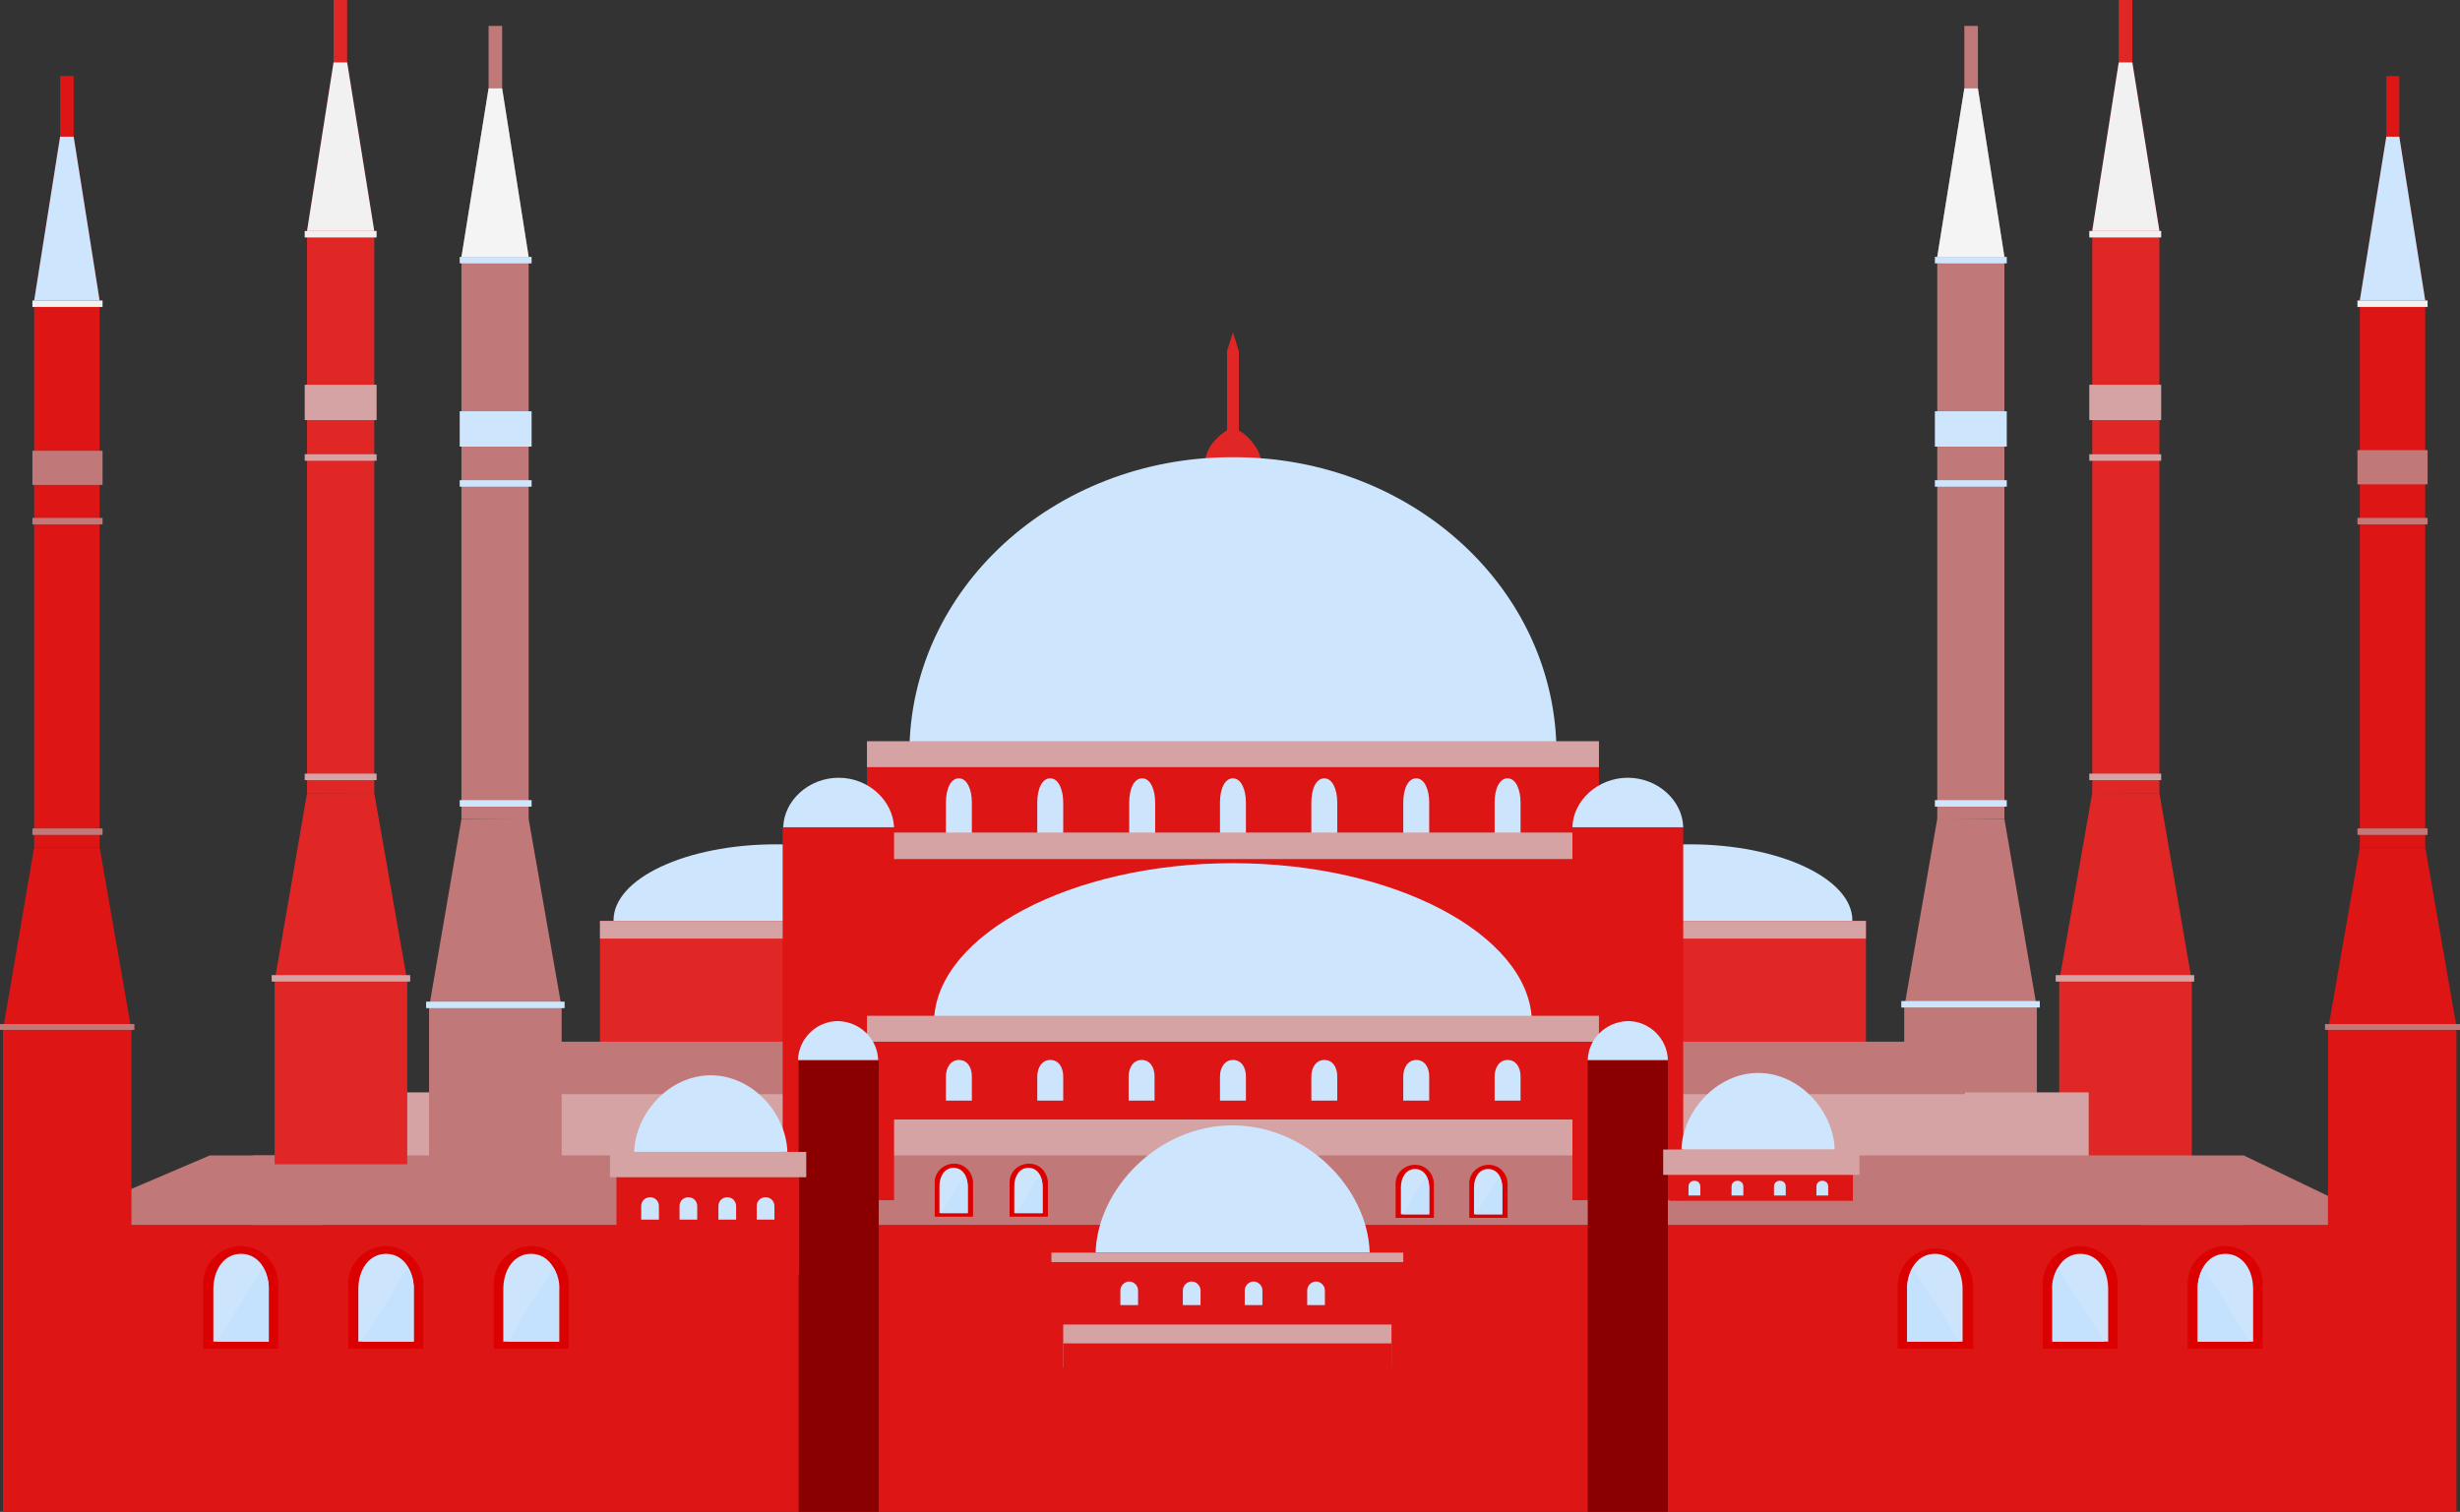 <?xml version="1.0" encoding="utf-8"?>
<!-- Generator: Adobe Illustrator 20.1.0, SVG Export Plug-In . SVG Version: 6.00 Build 0)  -->
<!DOCTYPE svg PUBLIC "-//W3C//DTD SVG 1.1//EN" "http://www.w3.org/Graphics/SVG/1.1/DTD/svg11.dtd">
<svg version="1.1" id="Layer_1" xmlns="http://www.w3.org/2000/svg" xmlns:xlink="http://www.w3.org/1999/xlink" x="0px" y="0px"
	 viewBox="0 0 417.4 256.6" style="enable-background:new 0 0 417.4 256.6;" xml:space="preserve">
<rect x="0" y="0" width="417.4" height="256.6" fill="#333333" stroke="none"/>
<style type="text/css">
	.st0{fill:#CDE6FD;}
	.st1{fill:#E02726;}
	.st2{fill:#D5A3A3;}
	.st3{fill:#F1F1F1;}
	.st4{fill:#C17878;}
	.st5{fill:#F4F4F4;}
	.st6{fill:#DD1514;}
	.st7{fill:#CCE5FD;}
	.st8{fill:#DA0100;}
	.st9{fill:#C4E1FD;}
	.st10{fill:#8A0000;}
</style>
<title>istanbul</title>
<path class="st0" d="M159.3,156.3C159.3,156.3,159.3,156.3,159.3,156.3c0-7.2-12.4-13-27.6-13c-15.3,0-27.6,5.8-27.6,12.9
	c0,0,0,0.1,0,0.1H159.3z"/>
<rect x="101.8" y="156.3" class="st1" width="55.3" height="20.8"/>
<rect x="101.8" y="156.3" class="st2" width="39" height="3"/>
<polygon class="st1" points="355,134.7 355,134.6 355,39.2 359.5,10.6 359.5,0 361.8,0 361.8,10.6 366.4,39.2 366.4,134.6 "/>
<polygon class="st1" points="366.4,134.6 355,134.6 349.4,166.5 371.9,166.5 "/>
<rect x="349.4" y="166.5" class="st1" width="22.5" height="31.1"/>
<rect x="348.8" y="165.5" class="st2" width="23.5" height="1.1"/>
<rect x="354.5" y="131.3" class="st2" width="12.2" height="1.1"/>
<rect x="354.5" y="77.1" class="st2" width="12.2" height="1.1"/>
<rect x="354.5" y="39.2" class="st3" width="12.2" height="1.1"/>
<rect x="354.5" y="65.3" class="st2" width="12.2" height="6"/>
<polygon class="st3" points="359.5,10.6 361.8,10.6 366.4,39.2 355,39.2 "/>
<polygon class="st4" points="328.7,139.1 328.7,139 328.7,43.6 333.3,15 333.3,4.4 335.6,4.4 335.6,15 340.1,43.6 340.1,139 "/>
<polygon class="st4" points="340.1,139 328.7,139 323.1,171 345.6,171 "/>
<rect x="323.1" y="171" class="st4" width="22.5" height="31.1"/>
<rect x="322.6" y="169.9" class="st0" width="23.5" height="1.1"/>
<rect x="328.3" y="135.8" class="st0" width="12.2" height="1.1"/>
<rect x="328.3" y="81.5" class="st0" width="12.2" height="1.1"/>
<rect x="328.3" y="43.6" class="st0" width="12.2" height="1.1"/>
<rect x="328.3" y="69.8" class="st0" width="12.2" height="6"/>
<polygon class="st5" points="333.3,15 335.6,15 340.1,43.6 328.7,43.6 "/>
<path class="st0" d="M259.1,156.3C259.1,156.3,259.1,156.3,259.1,156.3c0-7.2,12.4-13,27.6-13s27.6,5.8,27.6,12.9c0,0,0,0.1,0,0.1
	H259.1z"/>
<rect x="261.3" y="156.3" class="st1" width="55.3" height="20.8"/>
<rect x="277.6" y="156.3" class="st2" width="39" height="3"/>
<polygon class="st4" points="209.2,190 147.1,190 147.1,203.3 209.2,203.3 271.3,203.3 271.3,190 "/>
<polygon class="st6" points="207.6,207.9 18.5,207.9 18.5,256.6 207.6,256.6 395.5,256.6 395.5,207.9 "/>
<path class="st1" d="M214,79.1c0.2-2.2-1.4-3.9-1.9-4.5c-0.8-0.9-1.8-1.6-2.9-2c-1.2,0.4-2.2,1.2-3,2.1c-1.1,1.1-1.8,2.7-1.8,4.3
	c0.2,2.2,2.5,4.2,4.7,5v-0.2l0,0v0.2C211.5,83.1,213.8,81.2,214,79.1z"/>
<rect x="65.8" y="185.4" class="st2" width="288.6" height="11.7"/>
<polyline class="st4" points="35.6,196.1 18.5,203.4 18.5,207.9 54.9,207.9 54.9,196.1 35.6,196.1 "/>
<polygon class="st1" points="208.2,59.6 208.2,59.6 208.2,74.8 210.2,74.8 210.2,59.6 210.2,59.6 "/>
<path class="st0" d="M209.4,77.6H209c-30.2,0-54.7,22.4-54.7,50.3c0,0.1,0,0.1,0,0.2h109.8c0-0.1,0-0.1,0-0.2
	C264.1,100,239.6,77.6,209.4,77.6z"/>
<polygon class="st6" points="209.2,129.4 147.1,129.4 147.1,179.9 209.2,179.9 271.3,179.9 271.3,129.4 "/>
<path class="st0" d="M209.2,146.5L209.2,146.5c-27.6,0-50,12.2-50.7,26.4h101.4C259.2,158.7,236.8,146.5,209.2,146.5z"/>
<polygon class="st4" points="363.5,207.9 363.5,198.1 379.1,198.1 380.7,198.1 380.7,196.1 395.9,203.4 395.9,207.9 "/>
<polygon class="st4" points="211.8,196.1 42.9,196.1 42.9,207.9 211.8,207.9 380.8,207.9 380.8,196.1 "/>
<polygon class="st4" points="138.2,176.8 85.1,176.8 85.1,185.7 138.2,185.7 191.5,185.7 191.5,176.8 "/>
<polygon class="st2" points="209.2,125.8 147.1,125.8 147.1,130.2 209.2,130.2 271.3,130.2 271.3,125.8 "/>
<polygon class="st4" points="280.3,176.8 333.4,176.8 333.4,185.7 280.3,185.7 227,185.7 227,176.8 "/>
<polygon class="st6" points="209.2,176 147.1,176 147.1,190 209.2,190 271.3,190 271.3,176 "/>
<polygon class="st1" points="208.2,59.6 209.2,56.4 210.2,59.6 "/>
<path class="st7" d="M160.5,186.8v-4.1c0-1.5,0.8-2.8,2.2-2.8s2.2,1.2,2.2,2.8v4.1H160.5z"/>
<path class="st7" d="M176,186.8v-4.1c0-1.5,0.8-2.8,2.2-2.8s2.2,1.2,2.2,2.8v4.1H176z"/>
<path class="st7" d="M191.5,186.8v-4.1c0-1.5,0.8-2.8,2.2-2.8s2.2,1.2,2.2,2.8v4.1H191.5z"/>
<path class="st7" d="M207,186.8v-4.1c0-1.5,0.8-2.8,2.2-2.8s2.2,1.2,2.2,2.8v4.1H207z"/>
<path class="st7" d="M222.5,186.8v-4.1c0-1.5,0.8-2.8,2.2-2.8s2.2,1.2,2.2,2.8v4.1H222.5z"/>
<path class="st7" d="M238.1,186.8v-4.1c0-1.5,0.8-2.8,2.2-2.8s2.2,1.2,2.2,2.8v4.1H238.1z"/>
<path class="st7" d="M253.6,186.8v-4.1c0-1.5,0.8-2.8,2.2-2.8s2.2,1.2,2.2,2.8v4.1H253.6z"/>
<path class="st7" d="M160.5,142.3v-6.1c0-2.3,0.8-4.1,2.2-4.1s2.2,1.9,2.2,4.1v6.1H160.5z"/>
<path class="st7" d="M176,142.3v-6.1c0-2.3,0.8-4.1,2.2-4.1s2.2,1.9,2.2,4.1v6.1H176z"/>
<path class="st7" d="M191.6,142.3v-6.1c0-2.3,0.8-4.1,2.2-4.1s2.2,1.9,2.2,4.1v6.1H191.6z"/>
<path class="st7" d="M207,142.3v-6.1c0-2.3,0.8-4.1,2.2-4.1s2.2,1.9,2.2,4.1v6.1H207z"/>
<path class="st7" d="M222.5,142.3v-6.1c0-2.3,0.8-4.1,2.2-4.1s2.2,1.9,2.2,4.1v6.1H222.5z"/>
<path class="st7" d="M238.1,142.3v-6.1c0-2.3,0.8-4.1,2.2-4.1s2.2,1.9,2.2,4.1v6.1H238.1z"/>
<path class="st7" d="M253.6,142.3v-6.1c0-2.3,0.8-4.1,2.2-4.1s2.2,1.9,2.2,4.1v6.1H253.6z"/>
<polygon class="st2" points="209.2,141.3 147.1,141.3 147.1,145.8 209.2,145.8 271.3,145.8 271.3,141.3 "/>
<polygon class="st4" points="89.7,139.1 89.7,139 89.7,43.6 85.2,15 85.2,4.4 82.9,4.4 82.9,15 78.3,43.6 78.3,139 "/>
<polygon class="st4" points="78.3,139 89.7,139 95.3,171 72.8,171 "/>
<rect x="72.8" y="171" class="st4" width="22.5" height="31.1"/>
<rect x="72.3" y="170" class="st0" width="23.5" height="1.1"/>
<rect x="78" y="135.8" class="st0" width="12.2" height="1.1"/>
<rect x="78" y="81.5" class="st0" width="12.2" height="1.1"/>
<rect x="78" y="43.6" class="st0" width="12.2" height="1.1"/>
<rect x="78" y="69.8" class="st0" width="12.2" height="6"/>
<polygon class="st5" points="85.2,15 82.9,15 78.3,43.6 89.7,43.6 "/>
<polygon class="st1" points="63.5,134.7 63.5,134.6 63.5,39.2 58.9,10.6 58.9,0 56.6,0 56.6,10.6 52.1,39.2 52.1,134.6 "/>
<polygon class="st1" points="52.1,134.6 63.5,134.6 69.1,166.5 46.6,166.5 "/>
<rect x="46.6" y="166.5" class="st1" width="22.5" height="31.1"/>
<rect x="46.1" y="165.5" class="st2" width="23.5" height="1.1"/>
<rect x="51.7" y="131.3" class="st2" width="12.2" height="1.1"/>
<rect x="51.7" y="77.1" class="st2" width="12.2" height="1.1"/>
<rect x="51.7" y="39.2" class="st3" width="12.2" height="1.1"/>
<rect x="51.7" y="65.3" class="st2" width="12.2" height="6"/>
<polygon class="st3" points="58.9,10.6 56.6,10.6 52.1,39.2 63.5,39.2 "/>
<path class="st8" d="M47.2,228.9v-10.6c0.2-3.5-2.4-6.5-5.9-6.8c-3.5-0.2-6.5,2.4-6.8,5.9c0,0.3,0,0.6,0,0.9v10.6H47.2z"/>
<path class="st7" d="M36.2,227.7v-8.9c0-3.3,1.8-6,4.7-6s4.7,2.7,4.7,6v8.9H36.2z"/>
<path class="st9" d="M36.8,227.7h8.8v-8.7c0.1-1.4-0.3-2.8-1-3.9L36.8,227.7z"/>
<path class="st8" d="M71.8,228.9v-10.6c0.2-3.5-2.4-6.5-5.9-6.8c-3.5-0.2-6.5,2.4-6.8,5.9c0,0.3,0,0.6,0,0.9v10.6H71.8z"/>
<path class="st7" d="M60.8,227.7v-8.9c0-3.3,1.8-6,4.7-6s4.7,2.7,4.7,6v8.9H60.8z"/>
<path class="st9" d="M61.4,227.7h8.8v-8.7c0.1-1.4-0.3-2.8-1-3.9L61.4,227.7z"/>
<path class="st8" d="M96.5,228.9v-10.6c0.2-3.5-2.4-6.5-5.9-6.8c-3.5-0.2-6.5,2.4-6.8,5.9c0,0.3,0,0.6,0,0.9v10.6H96.5z"/>
<path class="st7" d="M85.4,227.7v-8.9c0-3.3,1.8-6,4.7-6s4.7,2.7,4.7,6v8.9H85.4z"/>
<path class="st9" d="M86.1,227.7h8.8v-8.7c0.1-1.4-0.3-2.8-1-3.9L86.1,227.7z"/>
<polygon class="st6" points="147.9,140 136.6,140 136.6,140.1 132.8,140.1 132.8,203.7 151.7,203.7 151.7,140.1 147.9,140.1 "/>
<rect x="135.5" y="180" class="st10" width="13.6" height="76.7"/>
<path class="st0" d="M142.3,132L142.3,132c-5.1,0-9.3,3.9-9.4,8.4h18.8C151.5,135.9,147.4,132,142.3,132z"/>
<polygon class="st6" points="16.9,143.8 16.9,143.8 16.9,51 12.5,23.2 12.5,12.9 10.2,12.9 10.2,23.2 5.8,51 5.8,143.8 "/>
<polygon class="st6" points="5.8,143.8 16.9,143.8 22.3,174.8 0.5,174.8 "/>
<rect x="0.5" y="174.8" class="st6" width="21.8" height="81.9"/>
<rect y="173.8" class="st4" width="22.8" height="1"/>
<rect x="5.5" y="140.6" class="st4" width="11.9" height="1.1"/>
<rect x="5.5" y="87.9" class="st4" width="11.9" height="1.1"/>
<rect x="5.5" y="51" class="st3" width="11.9" height="1.1"/>
<rect x="5.5" y="76.5" class="st4" width="11.9" height="5.8"/>
<polygon class="st0" points="12.5,23.2 10.2,23.2 5.8,51 16.9,51 "/>
<path class="st0" d="M120.6,182.5L120.6,182.5c-7.1,0-12.8,6.5-13,13h26C133.4,189,127.7,182.5,120.6,182.5z"/>
<polygon class="st6" points="119.5,197.6 104.6,197.6 104.6,216.3 119.5,216.3 135.6,216.3 135.6,197.6 "/>
<polygon class="st2" points="120.6,195.5 103.5,195.5 103.5,199.8 120.6,199.8 136.8,199.8 136.8,195.5 "/>
<path class="st7" d="M108.8,207v-2.3c0-0.9,0.7-1.5,1.5-1.5c0.9,0,1.5,0.7,1.5,1.5v2.3H108.8z"/>
<path class="st7" d="M115.3,207v-2.3c0-0.9,0.7-1.5,1.5-1.5c0.9,0,1.5,0.7,1.5,1.5v2.3H115.3z"/>
<path class="st7" d="M121.9,207v-2.3c0-0.9,0.7-1.5,1.5-1.5c0.9,0,1.5,0.7,1.5,1.5v2.3H121.9z"/>
<path class="st7" d="M128.4,207v-2.3c0-0.9,0.7-1.5,1.5-1.5c0.9,0,1.5,0.7,1.5,1.5v2.3H128.4z"/>
<path class="st8" d="M371.2,228.9v-10.6c-0.2-3.5,2.4-6.5,5.9-6.8c3.5-0.2,6.5,2.4,6.8,5.9c0,0.3,0,0.6,0,0.9v10.6H371.2z"/>
<path class="st7" d="M382.3,227.7v-8.9c0-3.3-1.8-6-4.7-6s-4.7,2.7-4.7,6v8.9H382.3z"/>
<path class="st9" d="M381.7,227.7h-8.8v-8.7c-0.1-1.4,0.3-2.8,1-3.9L381.7,227.7z"/>
<path class="st8" d="M346.6,228.9v-10.6c-0.2-3.5,2.4-6.5,5.9-6.8c3.5-0.2,6.5,2.4,6.8,5.9c0,0.3,0,0.6,0,0.9v10.6H346.6z"/>
<path class="st7" d="M357.7,227.7v-8.9c0-3.3-1.8-6-4.7-6s-4.7,2.7-4.7,6v8.9H357.7z"/>
<path class="st9" d="M357,227.7h-8.8v-8.7c-0.1-1.4,0.3-2.8,1-3.9L357,227.7z"/>
<path class="st8" d="M322,228.9v-10.6c0-3.5,2.8-6.4,6.4-6.4s6.4,2.8,6.4,6.4l0,0v10.6H322z"/>
<path class="st7" d="M333,227.7v-8.9c0-3.3-1.8-6-4.7-6s-4.7,2.7-4.7,6v8.9H333z"/>
<path class="st9" d="M332.4,227.7h-8.8v-8.7c-0.1-1.4,0.3-2.8,1-3.9L332.4,227.7z"/>
<polygon class="st6" points="270.6,140 281.9,140 281.9,140.1 285.6,140.1 285.6,203.7 266.8,203.7 266.8,140.1 270.6,140.1 "/>
<rect x="269.4" y="180" class="st10" width="13.6" height="76.7"/>
<path class="st0" d="M276.2,132L276.2,132c5.1,0,9.3,3.9,9.4,8.4h-18.8C266.9,135.9,271.1,132,276.2,132z"/>
<polygon class="st6" points="400.4,143.8 400.4,143.8 400.4,51 404.9,23.2 404.9,12.9 407.1,12.9 407.1,23.2 411.5,51 411.5,143.8 
	"/>
<polygon class="st6" points="411.5,143.8 400.4,143.8 395,174.8 416.9,174.8 "/>
<rect x="395" y="174.8" class="st6" width="21.8" height="81.9"/>
<rect x="394.5" y="173.8" class="st4" width="22.9" height="1"/>
<rect x="400" y="140.6" class="st4" width="11.9" height="1.1"/>
<rect x="400" y="87.9" class="st4" width="11.9" height="1.1"/>
<rect x="400" y="51" class="st3" width="11.9" height="1.1"/>
<rect x="400" y="76.4" class="st4" width="11.9" height="5.8"/>
<polygon class="st0" points="404.9,23.2 407.1,23.2 411.5,51 400.4,51 "/>
<path class="st0" d="M298.3,182.1L298.3,182.1c7.1,0,12.8,6.5,13,13h-26C285.5,188.6,291.3,182.1,298.3,182.1z"/>
<polygon class="st6" points="299.4,197.3 314.4,197.3 314.4,203.8 299.4,203.8 283.3,203.8 283.3,197.3 "/>
<polygon class="st2" points="298.3,195.1 315.5,195.1 315.5,199.4 298.3,199.4 282.2,199.4 282.2,195.1 "/>
<path class="st7" d="M310.2,202.9v-1.5c0-0.6-0.4-1-1-1s-1,0.4-1,1v1.5H310.2z"/>
<path class="st7" d="M303,202.9v-1.5c0-0.6-0.4-1-1-1s-1,0.4-1,1v1.5H303z"/>
<path class="st7" d="M295.8,202.9v-1.5c0-0.6-0.4-1-1-1s-1,0.4-1,1v1.5H295.8z"/>
<path class="st7" d="M288.5,202.9v-1.5c0-0.6-0.4-1-1-1s-1,0.4-1,1v1.5H288.5z"/>
<path class="st8" d="M165.1,206.5v-5.5c0.1-1.8-1.2-3.4-3-3.5s-3.4,1.2-3.5,3c0,0.2,0,0.3,0,0.5v5.5H165.1z"/>
<path class="st7" d="M159.4,205.9v-4.6c0-1.7,0.9-3.1,2.4-3.1s2.4,1.4,2.4,3.1v4.6H159.4z"/>
<path class="st9" d="M159.7,205.9h4.5v-4.5c0-0.7-0.2-1.4-0.5-2L159.7,205.9z"/>
<path class="st8" d="M177.8,206.5v-5.5c0.1-1.8-1.2-3.4-3-3.5s-3.4,1.2-3.5,3c0,0.2,0,0.3,0,0.5v5.5H177.8z"/>
<path class="st7" d="M172.1,205.9v-4.6c0-1.7,0.9-3.1,2.4-3.1s2.4,1.4,2.4,3.1v4.6H172.1z"/>
<path class="st9" d="M172.4,205.9h4.5v-4.5c0-0.7-0.2-1.4-0.5-2L172.4,205.9z"/>
<path class="st8" d="M243.3,206.7v-5.5c0.1-1.8-1.2-3.4-3-3.5s-3.4,1.2-3.5,3c0,0.2,0,0.3,0,0.5v5.5H243.3z"/>
<path class="st7" d="M237.7,206.1v-4.6c0-1.7,0.9-3.1,2.4-3.1s2.4,1.4,2.4,3.1v4.6H237.7z"/>
<path class="st9" d="M238,206.1h4.5v-4.5c0-0.7-0.2-1.4-0.5-2L238,206.1z"/>
<path class="st8" d="M255.8,206.7v-5.5c0.1-1.8-1.2-3.4-3-3.5s-3.4,1.2-3.5,3c0,0.2,0,0.3,0,0.5v5.5H255.8z"/>
<path class="st7" d="M250.1,206.1v-4.6c0-1.7,0.9-3.1,2.4-3.1s2.4,1.4,2.4,3.1v4.6H250.1z"/>
<path class="st9" d="M250.4,206.1h4.5v-4.5c0-0.7-0.2-1.4-0.5-2L250.4,206.1z"/>
<polygon class="st2" points="209.2,172.4 147.1,172.4 147.1,176.8 209.2,176.8 271.3,176.8 271.3,172.4 "/>
<path class="st0" d="M209.1,191L209.1,191c-12.6,0-22.9,10.8-23.2,21.6h46.5C232.1,201.8,221.8,191,209.1,191z"/>
<polygon class="st6" points="207.1,214 180.4,214 180.4,224.8 207.1,224.8 236.1,224.8 236.1,214 "/>
<polygon class="st2" points="209.1,212.6 178.4,212.6 178.4,214.2 209.1,214.2 238.1,214.2 238.1,212.6 "/>
<polygon class="st2" points="209.1,224.8 180.4,224.8 180.4,232.1 209.1,232.1 236.1,232.1 236.1,224.8 "/>
<path class="st7" d="M190.1,221.5V219c0-0.8,0.7-1.5,1.5-1.5s1.5,0.7,1.5,1.5v2.5H190.1z"/>
<path class="st7" d="M200.7,221.5V219c0-0.8,0.7-1.5,1.5-1.5s1.5,0.7,1.5,1.5v2.5H200.7z"/>
<path class="st7" d="M211.2,221.5V219c0-0.8,0.7-1.5,1.5-1.5s1.5,0.7,1.5,1.5v2.5H211.2z"/>
<path class="st7" d="M221.8,221.5V219c0-0.8,0.7-1.5,1.5-1.5s1.5,0.7,1.5,1.5v2.5H221.8z"/>
<polygon class="st6" points="207.1,228 180.4,228 180.4,250.5 207.1,250.5 236.1,250.5 236.1,228 "/>
<path class="st0" d="M276.2,173.3L276.2,173.3c3.7,0,6.7,3,6.8,6.6h-13.6C269.5,176.3,272.5,173.4,276.2,173.3z"/>
<path class="st0" d="M142.2,173.3L142.2,173.3c-3.7,0-6.7,3-6.8,6.6H149C148.9,176.3,145.9,173.4,142.2,173.3z"/>
</svg>
